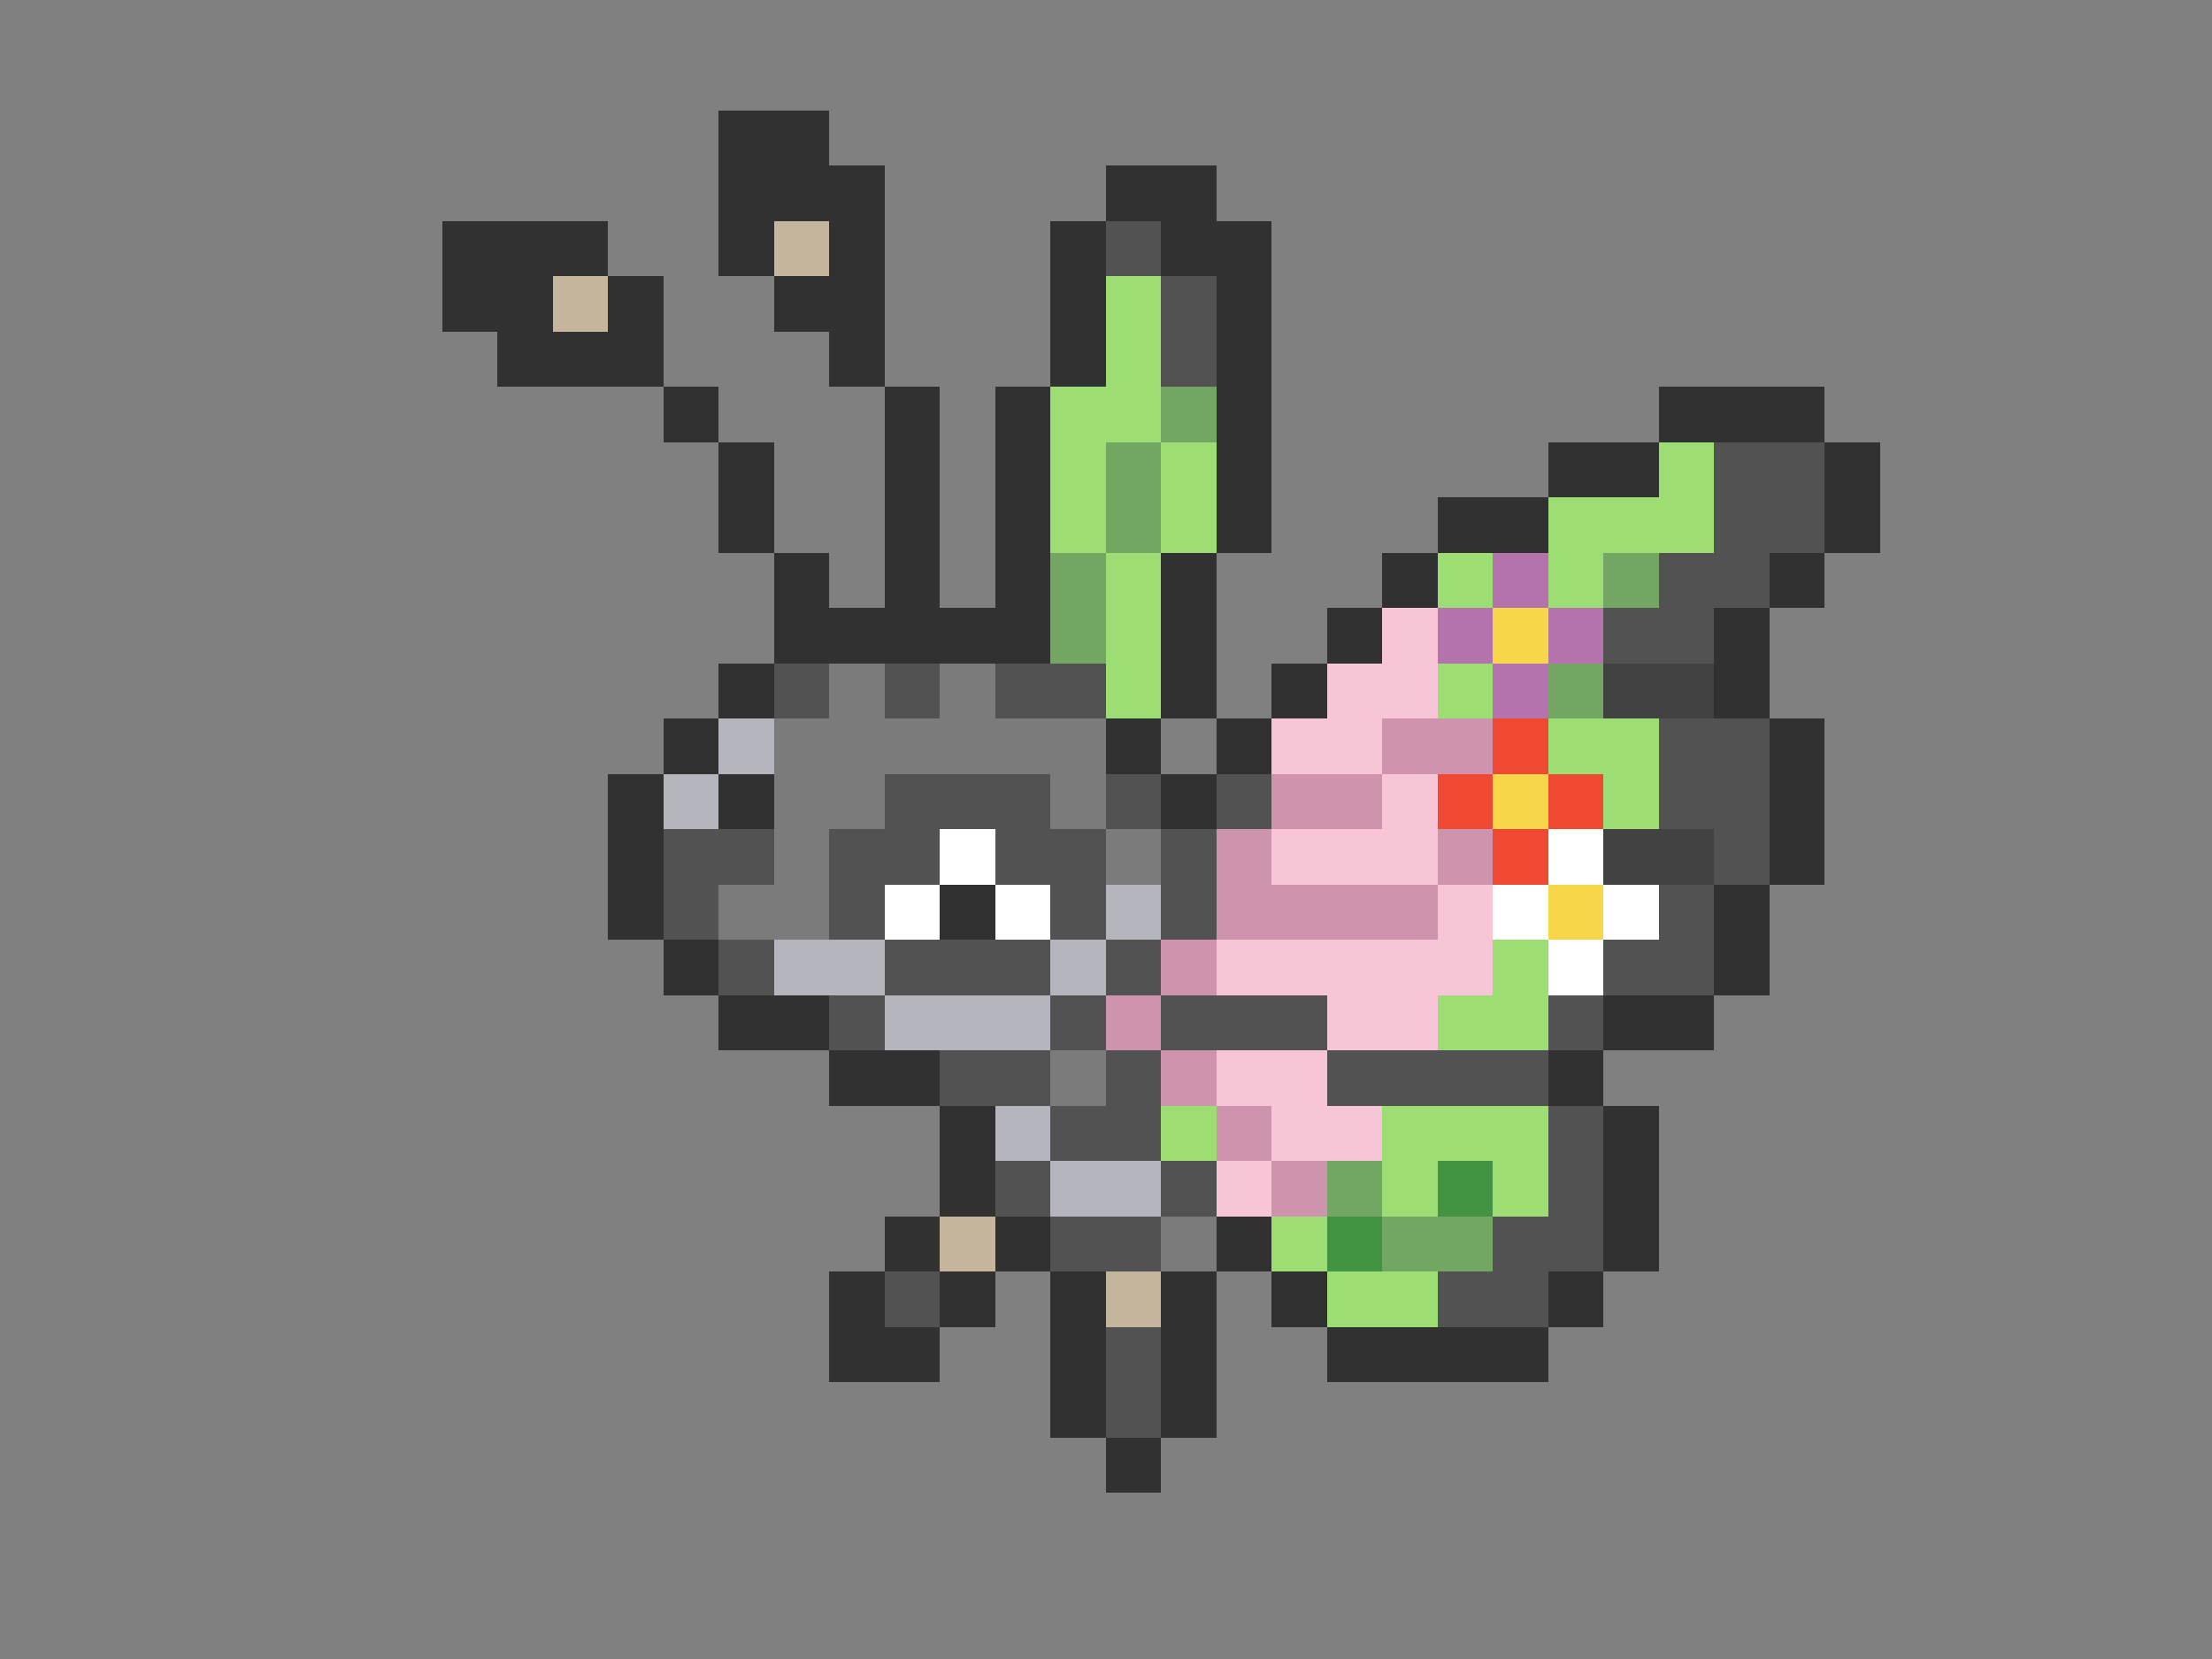 <svg xmlns="http://www.w3.org/2000/svg" viewBox="0 -0.5 40 30" shape-rendering="crispEdges">
<rect x="0" y="-0.5" width="40" height="30" fill="#808080" stroke="none"/>
<path stroke="#313131" d="M13 2h2M13 3h3M20 3h2M8 4h3M13 4h1M15 4h1M19 4h1M21 4h2M8 5h2M11 5h1M14 5h2M19 5h1M22 5h1M9 6h3M15 6h1M19 6h1M22 6h1M12 7h1M16 7h1M18 7h1M22 7h1M30 7h3M13 8h1M16 8h1M18 8h1M22 8h1M28 8h2M33 8h1M13 9h1M16 9h1M18 9h1M22 9h1M26 9h2M33 9h1M14 10h1M16 10h1M18 10h1M21 10h1M25 10h1M32 10h1M14 11h5M21 11h1M24 11h1M31 11h1M13 12h1M21 12h1M23 12h1M31 12h1M12 13h1M20 13h1M22 13h1M32 13h1M11 14h1M13 14h1M21 14h1M32 14h1M11 15h1M32 15h1M11 16h1M17 16h1M31 16h1M12 17h1M31 17h1M13 18h2M29 18h2M15 19h2M28 19h1M17 20h1M29 20h1M17 21h1M29 21h1M16 22h1M18 22h1M22 22h1M29 22h1M15 23h1M17 23h1M19 23h1M21 23h1M23 23h1M28 23h1M15 24h2M19 24h1M21 24h1M24 24h4M19 25h1M21 25h1M20 26h1" />
<path stroke="#c5b59c" d="M14 4h1M10 5h1M17 22h1M20 23h1" />
<path stroke="#525252" d="M20 4h1M21 5h1M21 6h1M31 8h2M31 9h2M30 10h2M29 11h2M14 12h1M16 12h1M18 12h2M30 13h2M16 14h3M20 14h1M22 14h1M30 14h2M12 15h2M15 15h2M18 15h2M21 15h1M31 15h1M12 16h1M15 16h1M19 16h1M21 16h1M30 16h1M13 17h1M16 17h3M20 17h1M29 17h2M15 18h1M19 18h1M21 18h3M28 18h1M17 19h2M20 19h1M24 19h4M19 20h2M28 20h1M18 21h1M21 21h1M28 21h1M19 22h2M27 22h2M16 23h1M26 23h2M20 24h1M20 25h1" />
<path stroke="#9cde73" d="M20 5h1M20 6h1M19 7h2M19 8h1M21 8h1M30 8h1M19 9h1M21 9h1M28 9h3M20 10h1M26 10h1M28 10h1M20 11h1M20 12h1M26 12h1M28 13h2M29 14h1M27 17h1M26 18h2M21 20h1M25 20h3M25 21h1M27 21h1M23 22h1M24 23h2" />
<path stroke="#73a563" d="M21 7h1M20 8h1M20 9h1M19 10h1M29 10h1M19 11h1M28 12h1M24 21h1M25 22h2" />
<path stroke="#b573ad" d="M27 10h1M26 11h1M28 11h1M27 12h1" />
<path stroke="#f7c5d6" d="M25 11h1M24 12h2M23 13h2M25 14h1M23 15h3M26 16h1M22 17h5M24 18h2M22 19h2M23 20h2M22 21h1" />
<path stroke="#f7d64a" d="M27 11h1M27 14h1M28 16h1" />
<path stroke="#7b7b7b" d="M15 12h1M17 12h1M14 13h6M14 14h2M19 14h1M14 15h1M20 15h1M13 16h2M19 19h1M21 22h1" />
<path stroke="#424242" d="M29 12h2M29 15h2" />
<path stroke="#b5b5bd" d="M13 13h1M12 14h1M20 16h1M14 17h2M19 17h1M16 18h3M18 20h1M19 21h2" />
<path stroke="#ce94ad" d="M25 13h2M23 14h2M22 15h1M26 15h1M22 16h4M21 17h1M20 18h1M21 19h1M22 20h1M23 21h1" />
<path stroke="#ef4a31" d="M27 13h1M26 14h1M28 14h1M27 15h1" />
<path stroke="#ffffff" d="M17 15h1M28 15h1M16 16h1M18 16h1M27 16h1M29 16h1M28 17h1" />
<path stroke="#429442" d="M26 21h1M24 22h1" />
</svg>